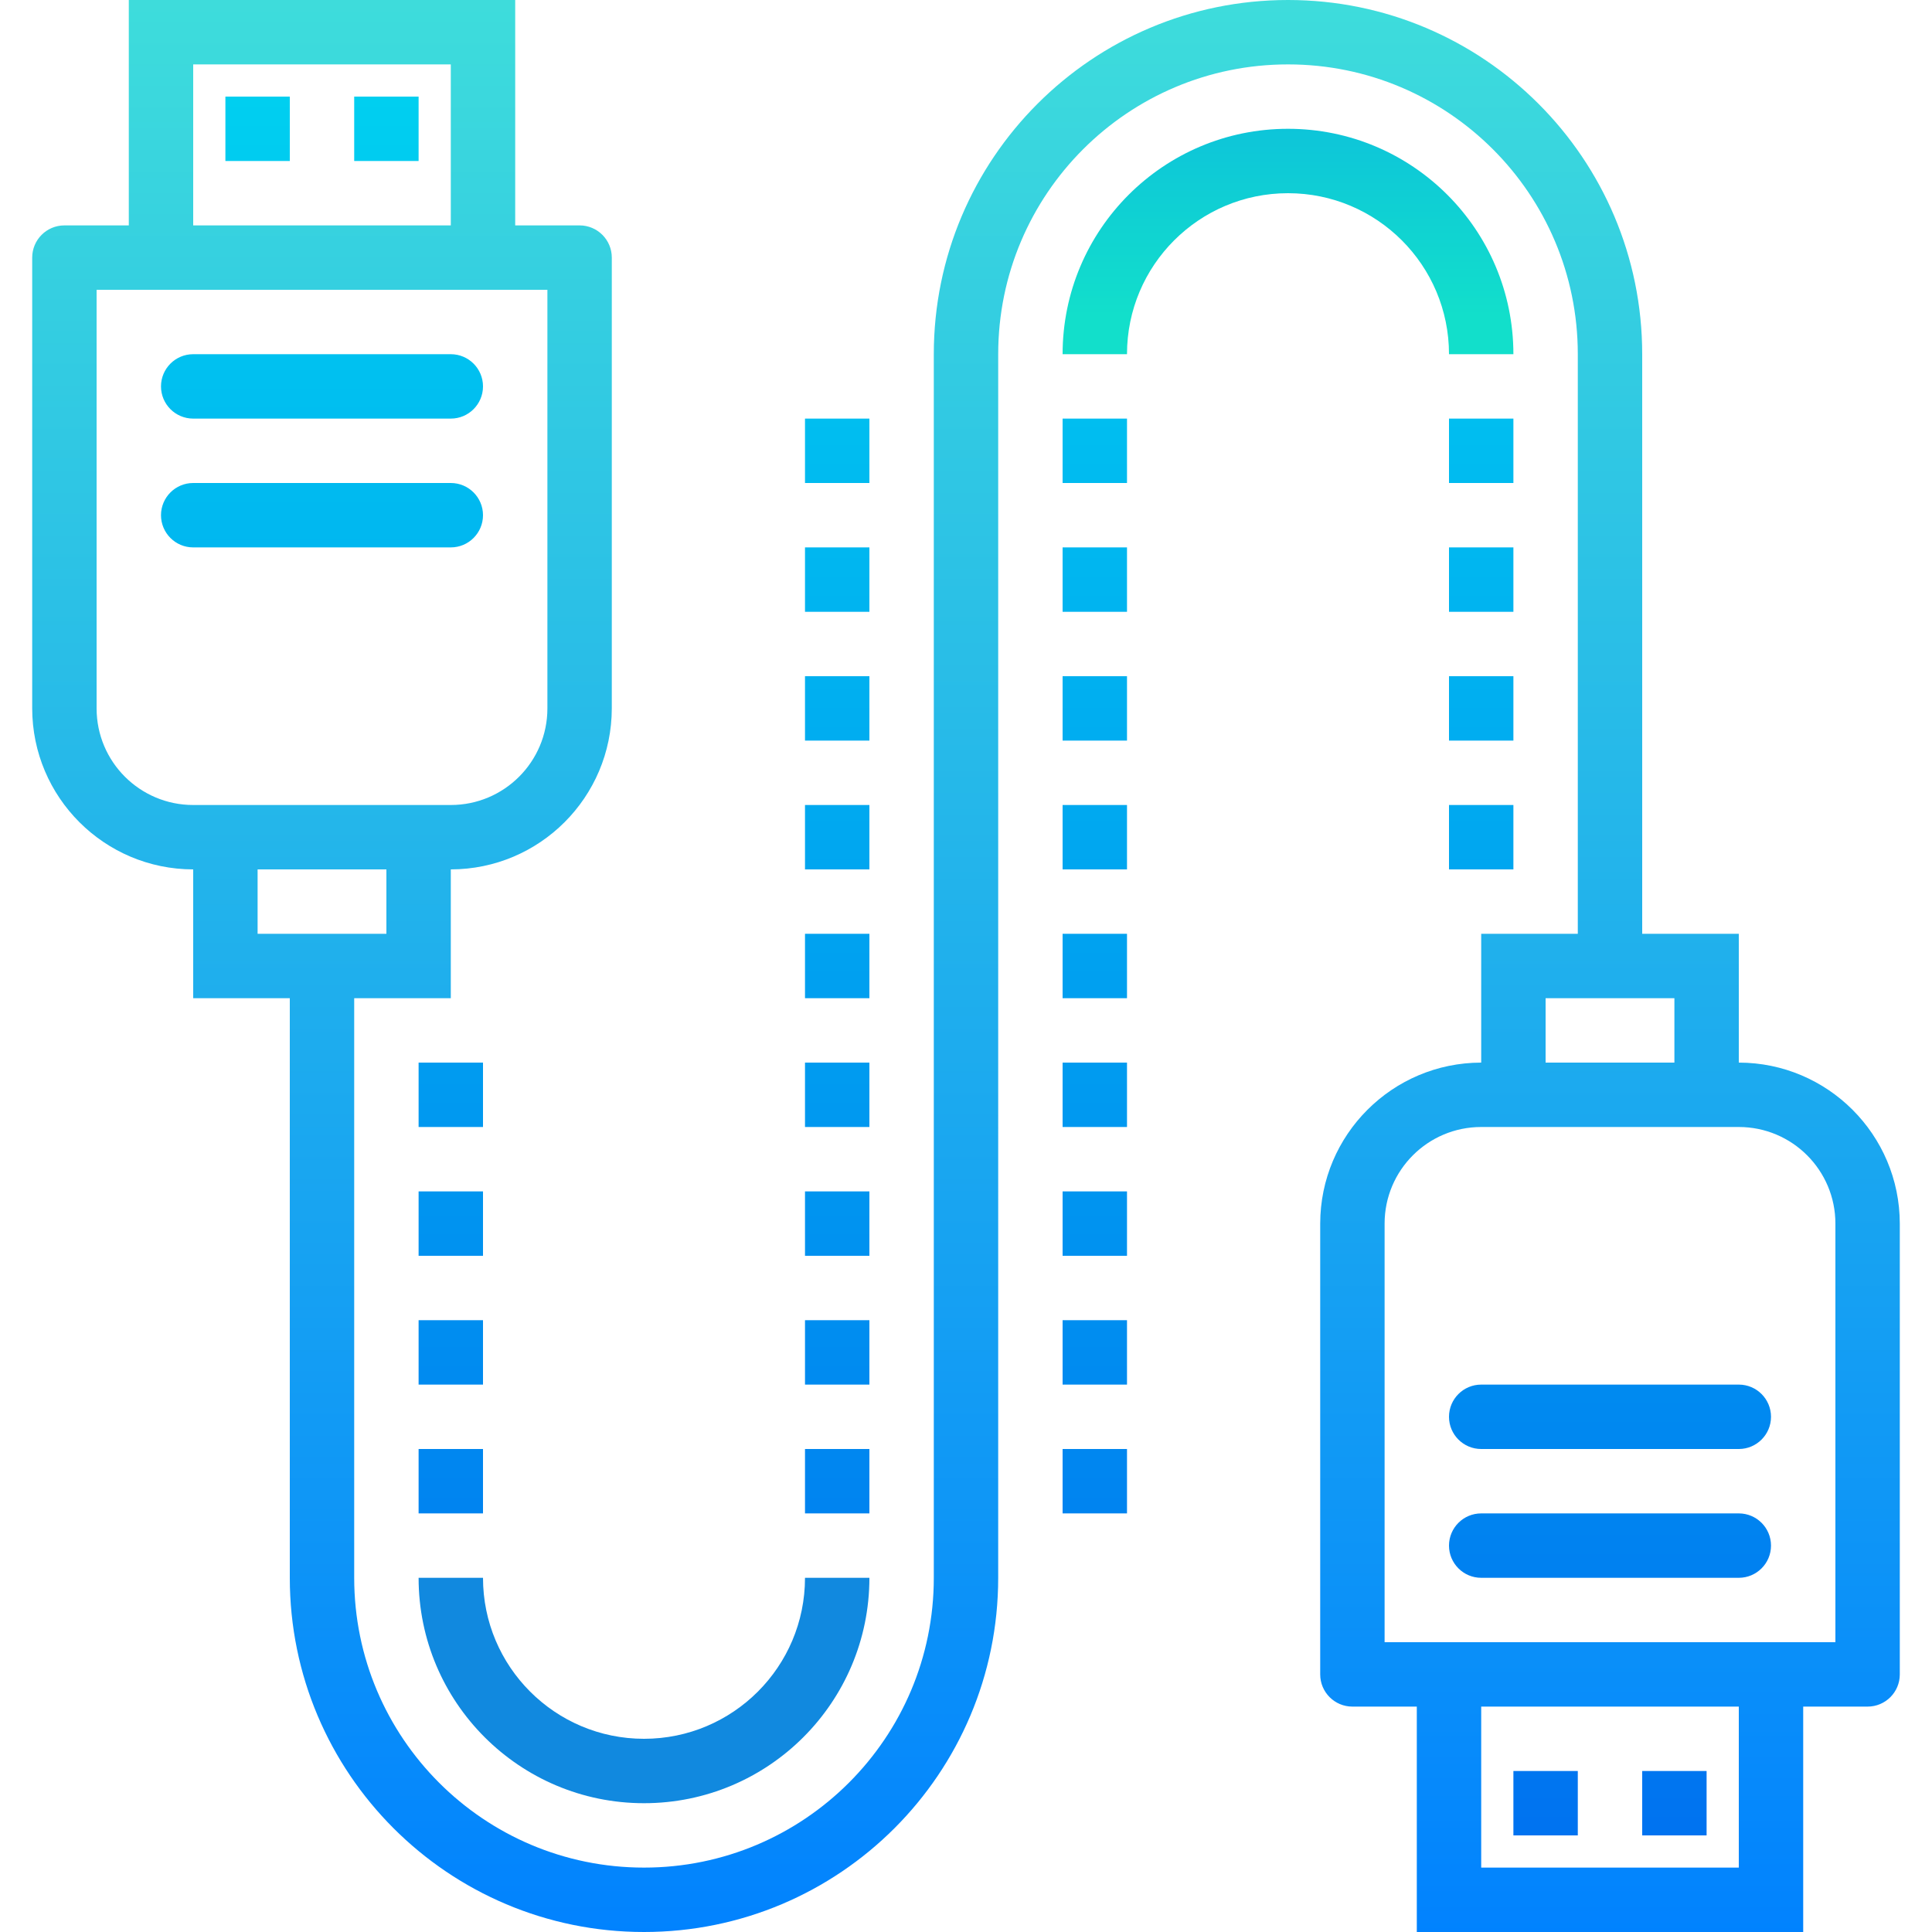 <?xml version="1.0"?>
<svg xmlns="http://www.w3.org/2000/svg" xmlns:xlink="http://www.w3.org/1999/xlink" xmlns:svgjs="http://svgjs.com/svgjs" version="1.1" width="512" height="512" x="0" y="0" viewBox="0 0 480 480" style="enable-background:new 0 0 512 512" xml:space="preserve" class=""><g>
<linearGradient xmlns="http://www.w3.org/2000/svg" id="SVGID_1_" gradientUnits="userSpaceOnUse" x1="-36.875" y1="557.405" x2="-36.875" y2="628.605" gradientTransform="matrix(8 0 0 -8 455 4941)"><stop stop-opacity="1" stop-color="#42445a" offset="0"/><stop stop-opacity="1" stop-color="#1189df" offset="0"/></linearGradient>
<path xmlns="http://www.w3.org/2000/svg" style="fill:url(#SVGID_1_);" d="M120,392h-16c0,30.928,25.072,56,56,56s56-25.072,56-56h-16c0,22.091-17.909,40-40,40  S120,414.091,120,392z" fill=""/>
<g xmlns="http://www.w3.org/2000/svg">
	
		<linearGradient id="SVGID_2_" gradientUnits="userSpaceOnUse" x1="-16.875" y1="557.405" x2="-16.875" y2="628.605" gradientTransform="matrix(8 0 0 -8 455 4941)"><stop stop-opacity="1" stop-color="#12dfcb" offset="0.708"/><stop stop-opacity="1" stop-color="#0182fe" offset="1"/></linearGradient>
	<path style="fill:url(#SVGID_2_);" d="M360,88h16c0-30.928-25.072-56-56-56s-56,25.072-56,56h16c0-22.091,17.909-40,40-40   S360,65.909,360,88z" fill=""/>
	
		<linearGradient id="SVGID_3_" gradientUnits="userSpaceOnUse" x1="-48.875" y1="557.405" x2="-48.875" y2="628.605" gradientTransform="matrix(8 0 0 -8 455 4941)">
		<stop offset="0" style="stop-color:#006DF0"/>
		<stop offset="1" style="stop-color:#00E7F0"/>
	</linearGradient>
	<path style="fill:url(#SVGID_3_);" d="M56,24h16v16H56V24z" fill=""/>
	
		<linearGradient id="SVGID_4_" gradientUnits="userSpaceOnUse" x1="-44.875" y1="557.405" x2="-44.875" y2="628.605" gradientTransform="matrix(8 0 0 -8 455 4941)">
		<stop offset="0" style="stop-color:#006DF0"/>
		<stop offset="1" style="stop-color:#00E7F0"/>
	</linearGradient>
	<path style="fill:url(#SVGID_4_);" d="M88,24h16v16H88V24z" fill=""/>
	
		<linearGradient id="SVGID_5_" gradientUnits="userSpaceOnUse" x1="-46.875" y1="557.405" x2="-46.875" y2="628.605" gradientTransform="matrix(8 0 0 -8 455 4941)">
		<stop offset="0" style="stop-color:#006DF0"/>
		<stop offset="1" style="stop-color:#00E7F0"/>
	</linearGradient>
	<path style="fill:url(#SVGID_5_);" d="M48,104h64c4.418,0,8-3.582,8-8s-3.582-8-8-8H48c-4.418,0-8,3.582-8,8S43.582,104,48,104z" fill=""/>
	
		<linearGradient id="SVGID_6_" gradientUnits="userSpaceOnUse" x1="-46.875" y1="557.405" x2="-46.875" y2="628.605" gradientTransform="matrix(8 0 0 -8 455 4941)">
		<stop offset="0" style="stop-color:#006DF0"/>
		<stop offset="1" style="stop-color:#00E7F0"/>
	</linearGradient>
	<path style="fill:url(#SVGID_6_);" d="M120,128c0-4.418-3.582-8-8-8H48c-4.418,0-8,3.582-8,8s3.582,8,8,8h64   C116.418,136,120,132.418,120,128z" fill=""/>
	
		<linearGradient id="SVGID_7_" gradientUnits="userSpaceOnUse" x1="-26.875" y1="557.405" x2="-26.875" y2="628.605" gradientTransform="matrix(8 0 0 -8 455 4941)"><stop stop-opacity="1" stop-color="#0182fe" offset="0"/><stop stop-opacity="1" stop-color="#49edd5" offset="1"/></linearGradient>
	<path style="fill:url(#SVGID_7_);" d="M432,264v-32h-24V88c0-48.601-39.399-88-88-88s-88,39.399-88,88v304   c0,39.764-32.236,72-72,72s-72-32.236-72-72V248h24v-32c22.08-0.026,39.974-17.92,40-40V64c0-4.418-3.582-8-8-8h-16V0H32v56H16   c-4.418,0-8,3.582-8,8v112c0.026,22.08,17.92,39.974,40,40v32h24v144c0,48.601,39.399,88,88,88s88-39.399,88-88V88   c0-39.765,32.236-72,72-72s72,32.235,72,72v144h-24v32c-22.08,0.026-39.974,17.92-40,40v112c0,4.418,3.582,8,8,8h16v56h96v-56h16   c4.418,0,8-3.582,8-8V304C471.974,281.92,454.08,264.026,432,264z M48,16h64v40H48V16z M24,176V72h112v104   c0,13.255-10.745,24-24,24H48C34.745,200,24,189.255,24,176z M64,216h32v16H64V216z M384,248h32v16h-32V248z M432,464h-64v-40h64   V464z M456,408H344V304c0-13.255,10.745-24,24-24h64c13.255,0,24,10.745,24,24V408z" fill=""/>
	
		<linearGradient id="SVGID_8_" gradientUnits="userSpaceOnUse" x1="-8.875" y1="557.405" x2="-8.875" y2="628.605" gradientTransform="matrix(8 0 0 -8 455 4941)">
		<stop offset="0" style="stop-color:#006DF0"/>
		<stop offset="1" style="stop-color:#00E7F0"/>
	</linearGradient>
	<path style="fill:url(#SVGID_8_);" d="M376,440h16v16h-16V440z" fill=""/>
	
		<linearGradient id="SVGID_9_" gradientUnits="userSpaceOnUse" x1="-4.875" y1="557.405" x2="-4.875" y2="628.605" gradientTransform="matrix(8 0 0 -8 455 4941)">
		<stop offset="0" style="stop-color:#006DF0"/>
		<stop offset="1" style="stop-color:#00E7F0"/>
	</linearGradient>
	<path style="fill:url(#SVGID_9_);" d="M408,440h16v16h-16V440z" fill=""/>
	
		<linearGradient id="SVGID_10_" gradientUnits="userSpaceOnUse" x1="-6.875" y1="557.405" x2="-6.875" y2="628.605" gradientTransform="matrix(8 0 0 -8 455 4941)">
		<stop offset="0" style="stop-color:#006DF0"/>
		<stop offset="1" style="stop-color:#00E7F0"/>
	</linearGradient>
	<path style="fill:url(#SVGID_10_);" d="M432,376h-64c-4.418,0-8,3.582-8,8s3.582,8,8,8h64c4.418,0,8-3.582,8-8S436.418,376,432,376   z" fill=""/>
	
		<linearGradient id="SVGID_11_" gradientUnits="userSpaceOnUse" x1="-6.875" y1="557.405" x2="-6.875" y2="628.605" gradientTransform="matrix(8 0 0 -8 455 4941)">
		<stop offset="0" style="stop-color:#006DF0"/>
		<stop offset="1" style="stop-color:#00E7F0"/>
	</linearGradient>
	<path style="fill:url(#SVGID_11_);" d="M432,344h-64c-4.418,0-8,3.582-8,8s3.582,8,8,8h64c4.418,0,8-3.582,8-8S436.418,344,432,344   z" fill=""/>
	
		<linearGradient id="SVGID_12_" gradientUnits="userSpaceOnUse" x1="-10.875" y1="557.405" x2="-10.875" y2="628.605" gradientTransform="matrix(8 0 0 -8 455 4941)">
		<stop offset="0" style="stop-color:#006DF0"/>
		<stop offset="1" style="stop-color:#00E7F0"/>
	</linearGradient>
	<path style="fill:url(#SVGID_12_);" d="M360,104h16v16h-16V104z" fill=""/>
	
		<linearGradient id="SVGID_13_" gradientUnits="userSpaceOnUse" x1="-10.875" y1="557.405" x2="-10.875" y2="628.605" gradientTransform="matrix(8 0 0 -8 455 4941)">
		<stop offset="0" style="stop-color:#006DF0"/>
		<stop offset="1" style="stop-color:#00E7F0"/>
	</linearGradient>
	<path style="fill:url(#SVGID_13_);" d="M360,136h16v16h-16V136z" fill=""/>
	
		<linearGradient id="SVGID_14_" gradientUnits="userSpaceOnUse" x1="-10.875" y1="557.405" x2="-10.875" y2="628.605" gradientTransform="matrix(8 0 0 -8 455 4941)">
		<stop offset="0" style="stop-color:#006DF0"/>
		<stop offset="1" style="stop-color:#00E7F0"/>
	</linearGradient>
	<path style="fill:url(#SVGID_14_);" d="M360,168h16v16h-16V168z" fill=""/>
	
		<linearGradient id="SVGID_15_" gradientUnits="userSpaceOnUse" x1="-10.875" y1="557.405" x2="-10.875" y2="628.605" gradientTransform="matrix(8 0 0 -8 455 4941)">
		<stop offset="0" style="stop-color:#006DF0"/>
		<stop offset="1" style="stop-color:#00E7F0"/>
	</linearGradient>
	<path style="fill:url(#SVGID_15_);" d="M360,200h16v16h-16V200z" fill=""/>
	
		<linearGradient id="SVGID_16_" gradientUnits="userSpaceOnUse" x1="-22.875" y1="557.405" x2="-22.875" y2="628.605" gradientTransform="matrix(8 0 0 -8 455 4941)">
		<stop offset="0" style="stop-color:#006DF0"/>
		<stop offset="1" style="stop-color:#00E7F0"/>
	</linearGradient>
	<path style="fill:url(#SVGID_16_);" d="M264,104h16v16h-16V104z" fill=""/>
	
		<linearGradient id="SVGID_17_" gradientUnits="userSpaceOnUse" x1="-22.875" y1="557.405" x2="-22.875" y2="628.605" gradientTransform="matrix(8 0 0 -8 455 4941)">
		<stop offset="0" style="stop-color:#006DF0"/>
		<stop offset="1" style="stop-color:#00E7F0"/>
	</linearGradient>
	<path style="fill:url(#SVGID_17_);" d="M264,136h16v16h-16V136z" fill=""/>
	
		<linearGradient id="SVGID_18_" gradientUnits="userSpaceOnUse" x1="-22.875" y1="557.405" x2="-22.875" y2="628.605" gradientTransform="matrix(8 0 0 -8 455 4941)">
		<stop offset="0" style="stop-color:#006DF0"/>
		<stop offset="1" style="stop-color:#00E7F0"/>
	</linearGradient>
	<path style="fill:url(#SVGID_18_);" d="M264,168h16v16h-16V168z" fill=""/>
	
		<linearGradient id="SVGID_19_" gradientUnits="userSpaceOnUse" x1="-22.875" y1="557.405" x2="-22.875" y2="628.605" gradientTransform="matrix(8 0 0 -8 455 4941)">
		<stop offset="0" style="stop-color:#006DF0"/>
		<stop offset="1" style="stop-color:#00E7F0"/>
	</linearGradient>
	<path style="fill:url(#SVGID_19_);" d="M264,200h16v16h-16V200z" fill=""/>
	
		<linearGradient id="SVGID_20_" gradientUnits="userSpaceOnUse" x1="-22.875" y1="557.405" x2="-22.875" y2="628.605" gradientTransform="matrix(8 0 0 -8 455 4941)">
		<stop offset="0" style="stop-color:#006DF0"/>
		<stop offset="1" style="stop-color:#00E7F0"/>
	</linearGradient>
	<path style="fill:url(#SVGID_20_);" d="M264,232h16v16h-16V232z" fill=""/>
	
		<linearGradient id="SVGID_21_" gradientUnits="userSpaceOnUse" x1="-22.875" y1="557.405" x2="-22.875" y2="628.605" gradientTransform="matrix(8 0 0 -8 455 4941)">
		<stop offset="0" style="stop-color:#006DF0"/>
		<stop offset="1" style="stop-color:#00E7F0"/>
	</linearGradient>
	<path style="fill:url(#SVGID_21_);" d="M264,264h16v16h-16V264z" fill=""/>
	
		<linearGradient id="SVGID_22_" gradientUnits="userSpaceOnUse" x1="-22.875" y1="557.405" x2="-22.875" y2="628.605" gradientTransform="matrix(8 0 0 -8 455 4941)">
		<stop offset="0" style="stop-color:#006DF0"/>
		<stop offset="1" style="stop-color:#00E7F0"/>
	</linearGradient>
	<path style="fill:url(#SVGID_22_);" d="M264,296h16v16h-16V296z" fill=""/>
	
		<linearGradient id="SVGID_23_" gradientUnits="userSpaceOnUse" x1="-22.875" y1="557.405" x2="-22.875" y2="628.605" gradientTransform="matrix(8 0 0 -8 455 4941)">
		<stop offset="0" style="stop-color:#006DF0"/>
		<stop offset="1" style="stop-color:#00E7F0"/>
	</linearGradient>
	<path style="fill:url(#SVGID_23_);" d="M264,328h16v16h-16V328z" fill=""/>
	
		<linearGradient id="SVGID_24_" gradientUnits="userSpaceOnUse" x1="-22.875" y1="557.405" x2="-22.875" y2="628.605" gradientTransform="matrix(8 0 0 -8 455 4941)">
		<stop offset="0" style="stop-color:#006DF0"/>
		<stop offset="1" style="stop-color:#00E7F0"/>
	</linearGradient>
	<path style="fill:url(#SVGID_24_);" d="M264,360h16v16h-16V360z" fill=""/>
	
		<linearGradient id="SVGID_25_" gradientUnits="userSpaceOnUse" x1="-30.875" y1="557.405" x2="-30.875" y2="628.605" gradientTransform="matrix(8 0 0 -8 455 4941)">
		<stop offset="0" style="stop-color:#006DF0"/>
		<stop offset="1" style="stop-color:#00E7F0"/>
	</linearGradient>
	<path style="fill:url(#SVGID_25_);" d="M200,104h16v16h-16V104z" fill=""/>
	
		<linearGradient id="SVGID_26_" gradientUnits="userSpaceOnUse" x1="-30.875" y1="557.405" x2="-30.875" y2="628.605" gradientTransform="matrix(8 0 0 -8 455 4941)">
		<stop offset="0" style="stop-color:#006DF0"/>
		<stop offset="1" style="stop-color:#00E7F0"/>
	</linearGradient>
	<path style="fill:url(#SVGID_26_);" d="M200,136h16v16h-16V136z" fill=""/>
	
		<linearGradient id="SVGID_27_" gradientUnits="userSpaceOnUse" x1="-30.875" y1="557.405" x2="-30.875" y2="628.605" gradientTransform="matrix(8 0 0 -8 455 4941)">
		<stop offset="0" style="stop-color:#006DF0"/>
		<stop offset="1" style="stop-color:#00E7F0"/>
	</linearGradient>
	<path style="fill:url(#SVGID_27_);" d="M200,168h16v16h-16V168z" fill=""/>
	
		<linearGradient id="SVGID_28_" gradientUnits="userSpaceOnUse" x1="-30.875" y1="557.405" x2="-30.875" y2="628.605" gradientTransform="matrix(8 0 0 -8 455 4941)">
		<stop offset="0" style="stop-color:#006DF0"/>
		<stop offset="1" style="stop-color:#00E7F0"/>
	</linearGradient>
	<path style="fill:url(#SVGID_28_);" d="M200,200h16v16h-16V200z" fill=""/>
	
		<linearGradient id="SVGID_29_" gradientUnits="userSpaceOnUse" x1="-30.875" y1="557.405" x2="-30.875" y2="628.605" gradientTransform="matrix(8 0 0 -8 455 4941)">
		<stop offset="0" style="stop-color:#006DF0"/>
		<stop offset="1" style="stop-color:#00E7F0"/>
	</linearGradient>
	<path style="fill:url(#SVGID_29_);" d="M200,232h16v16h-16V232z" fill=""/>
	
		<linearGradient id="SVGID_30_" gradientUnits="userSpaceOnUse" x1="-30.875" y1="557.405" x2="-30.875" y2="628.605" gradientTransform="matrix(8 0 0 -8 455 4941)">
		<stop offset="0" style="stop-color:#006DF0"/>
		<stop offset="1" style="stop-color:#00E7F0"/>
	</linearGradient>
	<path style="fill:url(#SVGID_30_);" d="M200,264h16v16h-16V264z" fill=""/>
	
		<linearGradient id="SVGID_31_" gradientUnits="userSpaceOnUse" x1="-30.875" y1="557.405" x2="-30.875" y2="628.605" gradientTransform="matrix(8 0 0 -8 455 4941)">
		<stop offset="0" style="stop-color:#006DF0"/>
		<stop offset="1" style="stop-color:#00E7F0"/>
	</linearGradient>
	<path style="fill:url(#SVGID_31_);" d="M200,296h16v16h-16V296z" fill=""/>
	
		<linearGradient id="SVGID_32_" gradientUnits="userSpaceOnUse" x1="-30.875" y1="557.405" x2="-30.875" y2="628.605" gradientTransform="matrix(8 0 0 -8 455 4941)">
		<stop offset="0" style="stop-color:#006DF0"/>
		<stop offset="1" style="stop-color:#00E7F0"/>
	</linearGradient>
	<path style="fill:url(#SVGID_32_);" d="M200,328h16v16h-16V328z" fill=""/>
	
		<linearGradient id="SVGID_33_" gradientUnits="userSpaceOnUse" x1="-30.875" y1="557.405" x2="-30.875" y2="628.605" gradientTransform="matrix(8 0 0 -8 455 4941)">
		<stop offset="0" style="stop-color:#006DF0"/>
		<stop offset="1" style="stop-color:#00E7F0"/>
	</linearGradient>
	<path style="fill:url(#SVGID_33_);" d="M200,360h16v16h-16V360z" fill=""/>
	
		<linearGradient id="SVGID_34_" gradientUnits="userSpaceOnUse" x1="-42.875" y1="557.405" x2="-42.875" y2="628.605" gradientTransform="matrix(8 0 0 -8 455 4941)">
		<stop offset="0" style="stop-color:#006DF0"/>
		<stop offset="1" style="stop-color:#00E7F0"/>
	</linearGradient>
	<path style="fill:url(#SVGID_34_);" d="M104,264h16v16h-16V264z" fill=""/>
	
		<linearGradient id="SVGID_35_" gradientUnits="userSpaceOnUse" x1="-42.875" y1="557.405" x2="-42.875" y2="628.605" gradientTransform="matrix(8 0 0 -8 455 4941)">
		<stop offset="0" style="stop-color:#006DF0"/>
		<stop offset="1" style="stop-color:#00E7F0"/>
	</linearGradient>
	<path style="fill:url(#SVGID_35_);" d="M104,296h16v16h-16V296z" fill=""/>
	
		<linearGradient id="SVGID_36_" gradientUnits="userSpaceOnUse" x1="-42.875" y1="557.405" x2="-42.875" y2="628.605" gradientTransform="matrix(8 0 0 -8 455 4941)">
		<stop offset="0" style="stop-color:#006DF0"/>
		<stop offset="1" style="stop-color:#00E7F0"/>
	</linearGradient>
	<path style="fill:url(#SVGID_36_);" d="M104,328h16v16h-16V328z" fill=""/>
	
		<linearGradient id="SVGID_37_" gradientUnits="userSpaceOnUse" x1="-42.875" y1="557.405" x2="-42.875" y2="628.605" gradientTransform="matrix(8 0 0 -8 455 4941)">
		<stop offset="0" style="stop-color:#006DF0"/>
		<stop offset="1" style="stop-color:#00E7F0"/>
	</linearGradient>
	<path style="fill:url(#SVGID_37_);" d="M104,360h16v16h-16V360z" fill=""/>
</g>
<g xmlns="http://www.w3.org/2000/svg">
</g>
<g xmlns="http://www.w3.org/2000/svg">
</g>
<g xmlns="http://www.w3.org/2000/svg">
</g>
<g xmlns="http://www.w3.org/2000/svg">
</g>
<g xmlns="http://www.w3.org/2000/svg">
</g>
<g xmlns="http://www.w3.org/2000/svg">
</g>
<g xmlns="http://www.w3.org/2000/svg">
</g>
<g xmlns="http://www.w3.org/2000/svg">
</g>
<g xmlns="http://www.w3.org/2000/svg">
</g>
<g xmlns="http://www.w3.org/2000/svg">
</g>
<g xmlns="http://www.w3.org/2000/svg">
</g>
<g xmlns="http://www.w3.org/2000/svg">
</g>
<g xmlns="http://www.w3.org/2000/svg">
</g>
<g xmlns="http://www.w3.org/2000/svg">
</g>
<g xmlns="http://www.w3.org/2000/svg">
</g>
</g></svg>
